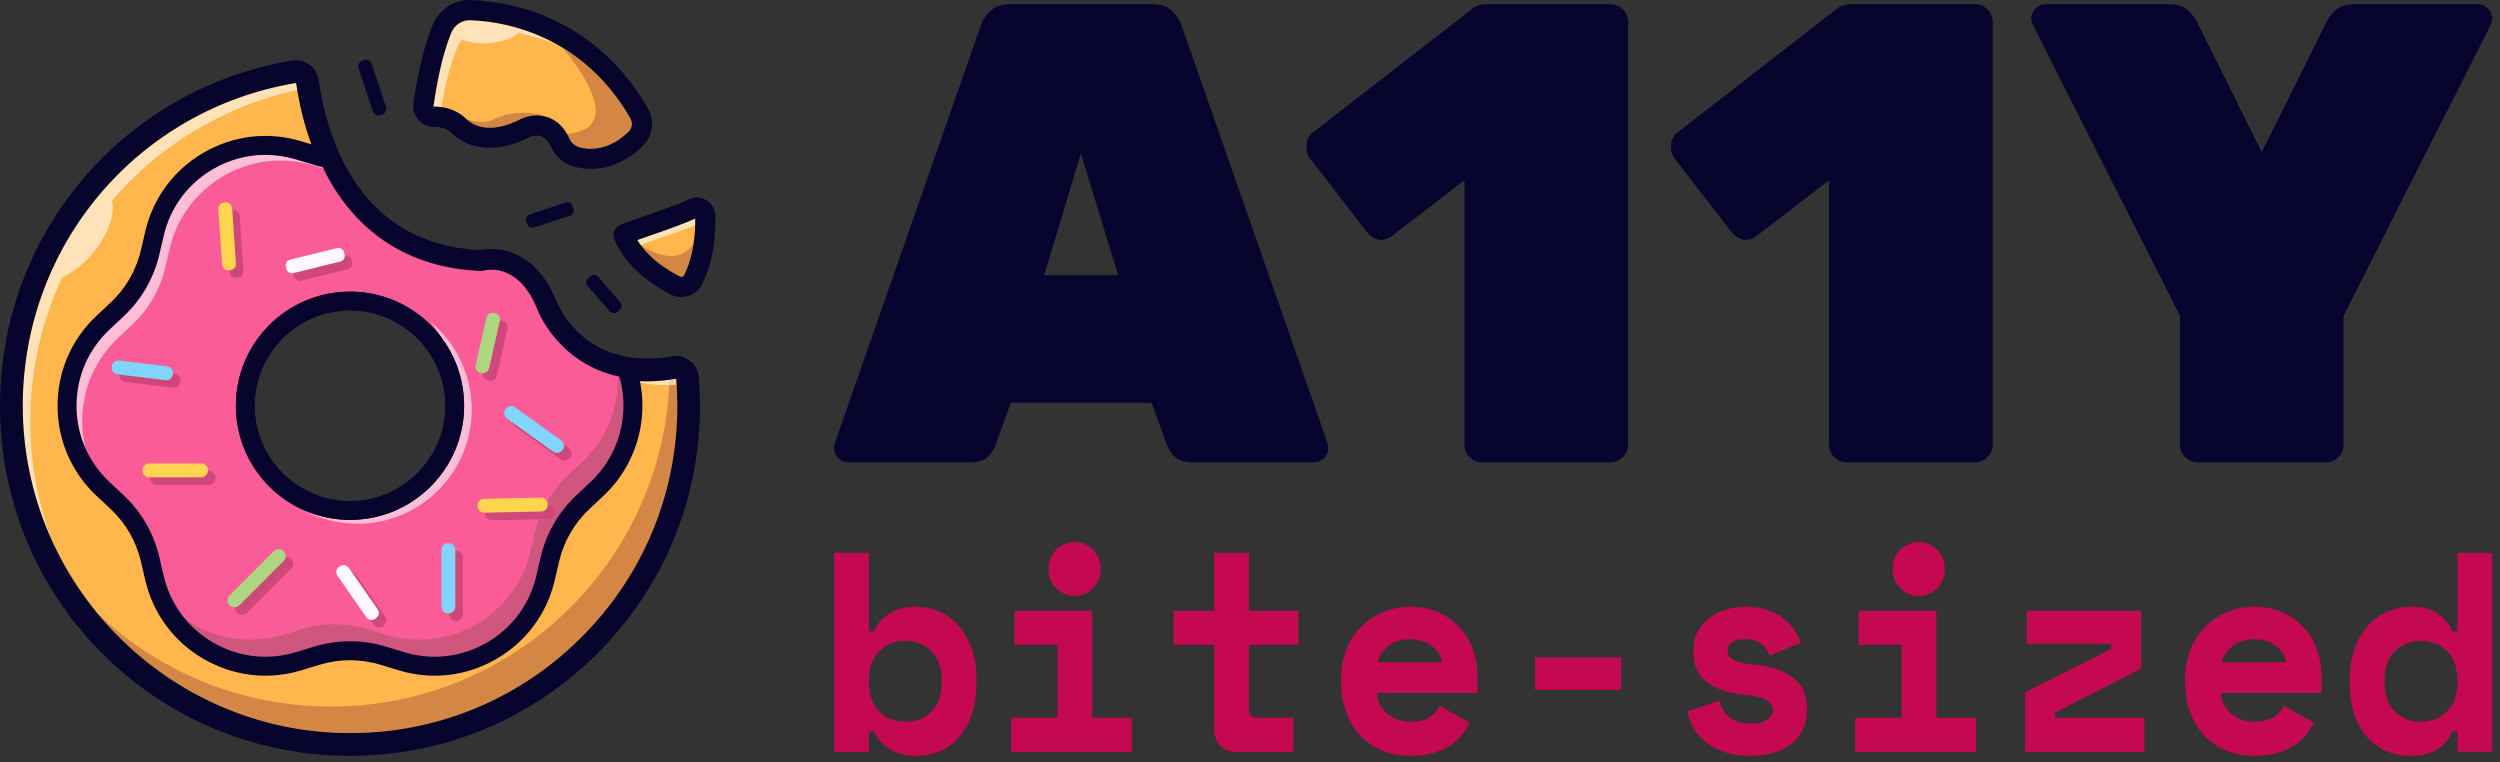 <?xml version="1.0" encoding="UTF-8" standalone="no"?>
<!DOCTYPE svg PUBLIC "-//W3C//DTD SVG 1.1//EN" "http://www.w3.org/Graphics/SVG/1.1/DTD/svg11.dtd">
<svg width="100%" height="100%" viewBox="0 0 223 68" version="1.1" xmlns="http://www.w3.org/2000/svg" xmlns:xlink="http://www.w3.org/1999/xlink" xml:space="preserve" xmlns:serif="http://www.serif.com/" style="fill-rule:evenodd;clip-rule:evenodd;stroke-linejoin:round;stroke-miterlimit:2;">
    <rect x="0" y="0" width="223" height="68" fill="#333333" stroke="none"/>
    <g>
        <path d="M31.222,46.378c-5.623,0 -10.182,-4.558 -10.182,-10.181c-0,-5.623 4.559,-10.182 10.182,-10.182c5.623,-0 10.181,4.559 10.181,10.182c0,5.623 -4.558,10.181 -10.181,10.181Zm30.107,-12.647c-0.05,-0.613 -0.622,-1.055 -1.228,-0.947c-8.638,1.526 -11.345,-5.406 -11.345,-5.406c-2.025,-5.175 -5.85,-4.05 -5.85,-4.05c-11.698,-0.494 -14.709,-10.639 -15.483,-16.036c-0.084,-0.586 -0.638,-0.984 -1.222,-0.886c-14.293,2.39 -25.187,14.818 -25.187,29.791c-0,16.623 13.305,30.056 29.928,30.206c16.812,0.152 30.487,-13.43 30.487,-30.206c0,-0.83 -0.034,-1.652 -0.1,-2.466Z" style="fill:#ffb74d;fill-rule:nonzero;"/>
        <path d="M31.228,65.39c-0.092,0 -0.184,-0.001 -0.276,-0.001c-8.924,-0.081 -16.916,-4.216 -22.226,-10.637c5.344,5.07 12.553,8.198 20.526,8.271c0.093,0.001 0.186,0.001 0.279,0.001c16.17,-0 29.373,-12.705 30.17,-28.678c0.213,-0.005 0.431,-0.017 0.653,-0.033c0.04,0.629 0.061,1.261 0.061,1.884c-0,7.848 -3.07,15.212 -8.645,20.737c-5.508,5.459 -12.803,8.456 -20.542,8.456Z" style="fill:#d48744;fill-rule:nonzero;"/>
        <path d="M59.391,34.35c-1.094,-0 -2.068,-0.147 -2.932,-0.395c0.399,0.04 0.816,0.062 1.249,0.062c0.634,-0 1.305,-0.046 2.012,-0.146c-0.005,0.158 -0.012,0.317 -0.019,0.475c-0.105,0.002 -0.208,0.004 -0.31,0.004Z" style="fill:#ffe2b8;fill-rule:nonzero;"/>
        <path d="M59.701,34.346c0.007,-0.158 0.014,-0.317 0.019,-0.475c0.184,-0.026 0.369,-0.056 0.557,-0.089l0.041,0.031c0.013,0.167 0.025,0.333 0.036,0.5c-0.222,0.016 -0.44,0.028 -0.653,0.033Z" style="fill:#eecfb4;fill-rule:nonzero;"/>
        <path d="M4.612,48.169c-1.659,-3.66 -2.584,-7.714 -2.584,-11.972c0.001,-14.323 10.237,-26.432 24.341,-28.791l0.05,0.03c0.027,0.188 0.057,0.386 0.091,0.593c-6.546,1.413 -12.301,4.95 -16.514,9.85c0.289,1.278 -0.388,3.186 -1.839,4.842c-0.81,0.925 -1.73,1.619 -2.612,2.034c-1.82,3.884 -2.84,8.219 -2.841,12.794c0,3.74 0.674,7.318 1.908,10.62Z" style="fill:#ffe2b8;fill-rule:nonzero;"/>
        <path d="M41.971,0.901c3.235,0.112 10.484,1.299 15.04,9.209c0.434,0.754 0.291,1.706 -0.338,2.308c-1.022,0.978 -2.805,2.158 -5.116,1.614c-0.704,-0.165 -1.302,-0.651 -1.592,-1.314c-0.286,-0.651 -0.864,-1.462 -1.986,-1.525c-0.434,-0.025 -0.865,0.087 -1.252,0.286c-0.955,0.49 -3.717,1.644 -5.734,-0.189c0,-0 -0.754,-0.905 -2.261,-0.862c-0.585,0.015 -1.038,-0.511 -0.957,-1.09c0.234,-1.674 0.749,-4.652 1.671,-6.818c0.429,-1.007 1.43,-1.656 2.525,-1.619Z" style="fill:#ffb74d;fill-rule:nonzero;"/>
        <path d="M39.36,9.55c-0.181,-0.023 -0.374,-0.036 -0.576,-0.036c-0.034,-0 -0.067,0 -0.101,0c-0.009,-0.009 -0.02,-0.028 -0.016,-0.051c0.217,-1.554 0.71,-4.458 1.589,-6.546c0.203,0.252 0.532,0.468 0.948,0.629c-0.164,0.198 -0.302,0.421 -0.406,0.665c-0.69,1.621 -1.151,3.696 -1.438,5.339Zm10.457,-5.513c-1.251,-0.534 -2.457,-0.877 -3.541,-1.095c0.121,-0.103 0.223,-0.212 0.302,-0.325c1.032,0.33 2.131,0.787 3.239,1.42Z" style="fill:#ffe2b8;fill-rule:nonzero;"/>
        <path d="M43.121,3.87c-0.727,-0 -1.392,-0.119 -1.917,-0.324c-0.416,-0.161 -0.745,-0.377 -0.948,-0.629c0.006,-0.015 0.012,-0.03 0.018,-0.044c0.274,-0.645 0.915,-1.073 1.599,-1.073c0.022,-0 0.045,-0 0.067,0.001c1.069,0.037 2.738,0.209 4.638,0.816c-0.079,0.113 -0.181,0.222 -0.302,0.325c-0.578,0.492 -1.6,0.852 -2.781,0.917c-0.126,0.007 -0.251,0.011 -0.374,0.011Z" style="fill:#ffe2b8;fill-rule:nonzero;"/>
        <path d="M55.619,20.965c-0.071,-0.176 4.001,-1.342 6.212,-2.378c0.494,-0.231 1.062,0.122 1.076,0.667c0.041,1.383 -0.079,3.708 -1.086,5.702c-0.288,0.573 -0.988,0.805 -1.56,0.516c-1.346,-0.681 -3.703,-2.158 -4.642,-4.507Z" style="fill:#ffb74d;fill-rule:nonzero;"/>
        <path d="M57.146,21.861c-0.107,-0.147 -0.209,-0.298 -0.303,-0.454c0.31,-0.11 0.677,-0.237 1.023,-0.356c1.312,-0.451 2.93,-1.007 4.146,-1.556c0.003,0.183 0.002,0.387 -0.004,0.608c-1.879,0.742 -4.211,1.461 -4.862,1.758Z" style="fill:#ffe2b8;fill-rule:nonzero;"/>
        <path d="M26.369,7.406c-14.104,2.359 -24.34,14.468 -24.341,28.791c0,15.952 12.975,29.048 28.924,29.192c7.841,0.072 15.245,-2.932 20.818,-8.455c5.575,-5.525 8.645,-12.889 8.645,-20.737c-0,-0.788 -0.033,-1.59 -0.097,-2.384l-0.041,-0.031c-0.914,0.161 -1.771,0.235 -2.569,0.235c-7.337,0 -9.857,-6.169 -9.896,-6.27c-1.614,-4.124 -4.327,-3.525 -4.631,-3.443c-0.1,0.027 -0.214,0.043 -0.318,0.037c-12.73,-0.537 -15.741,-12.002 -16.444,-16.905l-0.05,-0.03Zm4.856,60.013c-0.097,-0 -0.194,-0.001 -0.292,-0.002c-8.308,-0.075 -16.089,-3.351 -21.909,-9.226c-5.82,-5.874 -9.024,-13.685 -9.024,-21.994c0,-15.319 10.949,-28.268 26.034,-30.792c0.558,-0.093 1.114,0.039 1.568,0.372c0.452,0.33 0.745,0.817 0.824,1.37c0.781,5.443 3.687,14.625 14.372,15.16c1.702,-0.401 5.097,0.09 6.901,4.698c0.103,0.256 2.551,6.137 10.225,4.78c0.57,-0.101 1.16,0.044 1.619,0.399c0.459,0.354 0.75,0.888 0.797,1.465c0.069,0.848 0.103,1.705 0.103,2.548c0,8.393 -3.283,16.269 -9.245,22.177c-5.892,5.839 -13.686,9.045 -21.973,9.045Z" style="fill:#07042d;fill-rule:nonzero;"/>
        <path d="M31.222,26.318c-5.447,0 -9.879,4.432 -9.879,9.879c0,5.447 4.432,9.879 9.879,9.879c5.446,-0 9.878,-4.432 9.878,-9.879c0,-5.447 -4.432,-9.879 -9.878,-9.879Zm-0,20.364c-5.782,-0 -10.486,-4.704 -10.486,-10.485c0,-5.782 4.704,-10.485 10.486,-10.485c5.781,0 10.485,4.703 10.485,10.485c-0,5.781 -4.704,10.485 -10.485,10.485Z" style="fill:#07042d;fill-rule:nonzero;"/>
        <path d="M31.222,46.378c-5.623,0 -10.182,-4.558 -10.182,-10.181c-0,-5.623 4.559,-10.182 10.182,-10.182c5.623,-0 10.181,4.559 10.181,10.182c0,5.623 -4.558,10.181 -10.181,10.181Zm24.676,-13.517c-5.343,-0.876 -7.142,-5.483 -7.142,-5.483c-2.025,-5.175 -5.85,-4.05 -5.85,-4.05c-7.553,-0.319 -11.483,-4.662 -13.53,-9.152c-0.373,-0.069 -0.743,-0.158 -1.109,-0.269l-1.624,-0.493c-5.628,-1.708 -11.528,1.698 -12.863,7.426l-0.385,1.653c-0.457,1.961 -1.485,3.742 -2.954,5.118l-1.239,1.16c-4.293,4.02 -4.293,10.832 -0,14.852l1.239,1.16c1.469,1.377 2.497,3.158 2.954,5.118l0.385,1.653c1.335,5.728 7.235,9.134 12.863,7.426l1.624,-0.493c1.926,-0.584 3.983,-0.584 5.909,-0l1.624,0.493c5.628,1.708 11.528,-1.698 12.862,-7.426l0.386,-1.653c0.457,-1.96 1.485,-3.741 2.954,-5.118l1.239,-1.16c3.042,-2.848 3.926,-7.097 2.657,-10.762Z" style="fill:#fa5c98;fill-rule:nonzero;"/>
        <path d="M21.044,24.785c-0.29,0 -0.534,-0.225 -0.554,-0.518l-0.339,-4.931c-0.022,-0.307 0.21,-0.573 0.517,-0.593l0.123,-0.009c0.013,-0.001 0.026,-0.001 0.039,-0.001c0.29,-0 0.534,0.224 0.554,0.518l0.339,4.93c0.021,0.307 -0.21,0.573 -0.517,0.594l-0.123,0.008c-0.013,0.001 -0.026,0.002 -0.039,0.002Z" style="fill:#d04779;fill-rule:nonzero;"/>
        <path d="M15.519,34.594c-0.024,0 -0.047,-0.002 -0.071,-0.004l-4.313,-0.526c-0.316,-0.038 -0.541,-0.325 -0.502,-0.642l0.01,-0.082c0.036,-0.293 0.284,-0.507 0.571,-0.507c0.024,-0 0.047,0.001 0.071,0.004l4.313,0.526c0.316,0.037 0.541,0.325 0.502,0.641l-0.01,0.083c-0.035,0.292 -0.284,0.507 -0.571,0.507Z" style="fill:#d04779;fill-rule:nonzero;"/>
        <path d="M18.628,43.252l-4.639,-0c-0.328,-0 -0.594,-0.266 -0.594,-0.594l0,-0.05c0,-0.327 0.266,-0.593 0.594,-0.593l4.639,0c0.327,0 0.593,0.266 0.593,0.593l0,0.05c0,0.328 -0.266,0.594 -0.593,0.594Z" style="fill:#d04779;fill-rule:nonzero;"/>
        <path d="M21.583,54.852c-0.158,-0 -0.316,-0.061 -0.437,-0.181c-0.241,-0.242 -0.241,-0.634 0,-0.876l3.963,-3.962c0.121,-0.121 0.279,-0.181 0.438,-0.181c0.158,-0 0.316,0.06 0.437,0.181c0.241,0.241 0.241,0.632 -0,0.874l-3.963,3.964c-0.121,0.12 -0.279,0.181 -0.438,0.181Z" style="fill:#d04779;fill-rule:nonzero;"/>
        <path d="M33.818,55.977c-0.179,-0 -0.355,-0.084 -0.465,-0.242l-2.581,-3.703c-0.178,-0.257 -0.115,-0.61 0.141,-0.789l0.086,-0.059c0.098,-0.069 0.211,-0.102 0.323,-0.102c0.179,0 0.355,0.085 0.465,0.243l2.581,3.703c0.179,0.256 0.115,0.609 -0.141,0.788l-0.086,0.06c-0.098,0.068 -0.211,0.101 -0.323,0.101Z" style="fill:#d04779;fill-rule:nonzero;"/>
        <path d="M40.692,55.393l-0.044,-0c-0.329,-0 -0.596,-0.268 -0.596,-0.597l0,-5.068c0,-0.33 0.267,-0.596 0.596,-0.596l0.044,-0c0.33,-0 0.597,0.266 0.597,0.596l-0,5.068c-0,0.329 -0.267,0.597 -0.597,0.597Z" style="fill:#d04779;fill-rule:nonzero;"/>
        <path d="M43.874,46.408c-0.323,0 -0.589,-0.258 -0.596,-0.583l-0.001,-0.045c-0.007,-0.329 0.255,-0.601 0.584,-0.608l4.758,-0.1c-0.214,0.402 -0.401,0.819 -0.559,1.249l-4.173,0.087l-0.013,0Z" style="fill:#d04779;fill-rule:nonzero;"/>
        <path d="M50.366,41.079c-0.121,-0 -0.242,-0.037 -0.347,-0.112l-4.118,-2.956c-0.267,-0.192 -0.328,-0.565 -0.136,-0.832l0.026,-0.036c0.116,-0.162 0.299,-0.249 0.484,-0.249c0.121,0 0.242,0.037 0.347,0.112l4.118,2.956c0.268,0.192 0.329,0.565 0.136,0.832l-0.025,0.036c-0.116,0.163 -0.3,0.249 -0.485,0.249Z" style="fill:#d04779;fill-rule:nonzero;"/>
        <path d="M43.758,33.966c-0.041,-0 -0.083,-0.004 -0.125,-0.014l-0.118,-0.027c-0.3,-0.069 -0.488,-0.367 -0.42,-0.668l0.968,-4.241c0.059,-0.258 0.289,-0.434 0.543,-0.434c0.041,0 0.083,0.004 0.125,0.014l0.118,0.027c0.3,0.069 0.488,0.367 0.42,0.668l-0.968,4.241c-0.059,0.258 -0.289,0.434 -0.543,0.434Z" style="fill:#d04779;fill-rule:nonzero;"/>
        <path d="M26.73,25.051c-0.235,-0 -0.449,-0.16 -0.508,-0.398l-0.045,-0.184c-0.069,-0.28 0.102,-0.565 0.383,-0.634l4.176,-1.028c0.042,-0.011 0.084,-0.016 0.126,-0.016c0.235,-0 0.449,0.16 0.508,0.399l0.045,0.183c0.069,0.281 -0.102,0.565 -0.383,0.634l-4.176,1.029c-0.042,0.01 -0.084,0.015 -0.126,0.015Z" style="fill:#d04779;fill-rule:nonzero;"/>
        <path d="M38.76,59.422c-0.977,-0.001 -1.973,-0.142 -2.96,-0.442l-1.624,-0.493c-0.963,-0.292 -1.959,-0.439 -2.954,-0.439c-0.996,0 -1.992,0.147 -2.955,0.439l-1.624,0.493c-0.011,0.003 -0.022,0.007 -0.033,0.01c-0.011,0.003 -0.021,0.006 -0.031,0.009c-0.003,0.001 -0.005,0.002 -0.007,0.003c-0.964,0.284 -1.935,0.419 -2.889,0.419c-3.762,0 -7.262,-2.106 -9.012,-5.462c0.634,1.214 1.497,2.264 2.519,3.11c-0.615,-0.744 -1.131,-1.584 -1.519,-2.505c1.824,1.579 4.185,2.491 6.661,2.491c0.977,0 1.972,-0.142 2.959,-0.441l1.624,-0.493c0.963,-0.293 1.959,-0.439 2.954,-0.439c0.996,0 1.992,0.146 2.955,0.439l1.624,0.493c0.987,0.299 1.982,0.441 2.96,0.441c4.597,0 8.802,-3.145 9.903,-7.868l0.385,-1.653c0.096,-0.413 0.218,-0.818 0.364,-1.213l0.895,-0.019c0.329,-0.007 0.589,-0.28 0.583,-0.609l-0.001,-0.043c-0.007,-0.325 -0.272,-0.585 -0.596,-0.585l-0.013,0l-0.309,0.007c0.523,-0.985 1.208,-1.884 2.031,-2.655l1.239,-1.16c2.207,-2.067 3.277,-4.871 3.213,-7.654c0.348,0.144 0.717,0.272 1.108,0.381c-0.083,-0.373 -0.181,-0.742 -0.305,-1.106c0.37,1.076 0.555,2.201 0.555,3.327c-0.002,2.706 -1.074,5.41 -3.219,7.418l-1.239,1.16c-1.469,1.377 -2.497,3.158 -2.954,5.118l-0.386,1.653c-1.1,4.723 -5.304,7.868 -9.902,7.868Zm17.119,-26.564c-0.002,-0.001 -0.004,-0.001 -0.005,-0.001c0.001,-0 0.003,-0 0.005,0.001Zm-0.024,-0.005l-0.002,0l0.002,0Zm-0.022,-0.004l-0.003,0l0.003,0Zm-0.023,-0.004l-0.001,0l0.001,0Z" style="fill:#cf577e;fill-rule:nonzero;"/>
        <path d="M48.06,46.321c0.158,-0.43 0.345,-0.847 0.559,-1.249l0.309,-0.007l0.013,0c0.324,0 0.589,0.26 0.596,0.585l0.001,0.043c0.006,0.329 -0.254,0.602 -0.583,0.609l-0.895,0.019Z" style="fill:#d04779;fill-rule:nonzero;"/>
        <path d="M31.898,46.716c-1.768,0 -3.431,-0.45 -4.879,-1.243c1.281,0.582 2.704,0.905 4.203,0.905c5.623,0 10.181,-4.558 10.181,-10.181c0,-2.306 -0.766,-4.434 -2.059,-6.141c-0.281,-0.481 -0.601,-0.937 -0.955,-1.365c2.254,1.868 3.69,4.688 3.69,7.844c0,5.623 -4.558,10.181 -10.181,10.181Z" style="fill:#fdbed6;fill-rule:nonzero;"/>
        <path d="M9.18,43.602c-0.001,-0.001 -0.002,-0.002 -0.003,-0.002c0.001,0 0.002,0.001 0.003,0.002Zm-0.013,-0.012c-0.001,-0 -0.002,-0.001 -0.003,-0.002c0.001,0.001 0.002,0.002 0.003,0.002Zm-0.012,-0.011c-0.002,-0.002 -0.002,-0.003 -0.004,-0.003c0.002,0 0.003,0.001 0.004,0.003Zm-0.012,-0.011c-0.001,-0.001 -0.003,-0.003 -0.005,-0.005c0.002,0.002 0.004,0.004 0.005,0.005Zm-0.011,-0.011c-0.002,-0.002 -0.005,-0.004 -0.007,-0.006c0.002,0.002 0.005,0.004 0.007,0.006Zm-0.012,-0.012c-0.003,-0.002 -0.005,-0.004 -0.008,-0.006c0.003,0.002 0.005,0.004 0.008,0.006Zm-0.012,-0.01c-0.003,-0.004 -0.006,-0.006 -0.009,-0.01c0.003,0.004 0.006,0.006 0.009,0.01Zm-0.012,-0.012c-0.003,-0.003 -0.007,-0.007 -0.01,-0.011c0.003,0.004 0.007,0.008 0.01,0.011Zm-0.011,-0.011c-2.069,-1.998 -3.103,-4.657 -3.103,-7.315c-0,-2.708 1.073,-5.417 3.22,-7.426l1.239,-1.16c1.469,-1.376 2.497,-3.157 2.954,-5.118l0.385,-1.653c1.101,-4.723 5.306,-7.868 9.903,-7.868c0.977,-0 1.973,0.142 2.96,0.442l1.624,0.493c0.341,0.103 0.687,0.189 1.034,0.255c0.076,0.119 0.154,0.236 0.234,0.353c0.133,0.28 0.275,0.56 0.425,0.837c-0.114,-0.031 -0.228,-0.059 -0.341,-0.093l-1.623,-0.493c-0.988,-0.299 -1.983,-0.442 -2.961,-0.442c-4.597,0 -8.802,3.145 -9.902,7.869l-0.386,1.653c-0.456,1.96 -1.485,3.741 -2.954,5.117l-1.239,1.16c-3.222,3.017 -4.025,7.607 -2.41,11.409l-0.294,-0.275c-0.415,-0.389 -0.789,-0.804 -1.124,-1.24c0.517,1.278 1.302,2.474 2.359,3.495Zm20.302,-29.312c-0.001,-0.002 -0.002,-0.006 -0.004,-0.008c0.001,0.001 0.001,0.002 0.002,0.002c-0,0 -0,0.001 -0,0.001c0.001,0.002 0.002,0.004 0.002,0.005Z" style="fill:#fdbed6;fill-rule:nonzero;"/>
        <path d="M23.668,13.814c-1.611,-0 -3.201,0.423 -4.644,1.257c-2.259,1.304 -3.829,3.421 -4.421,5.961l-0.385,1.653c-0.496,2.13 -1.603,4.047 -3.2,5.543l-1.238,1.16c-1.904,1.782 -2.953,4.201 -2.953,6.809c-0,2.608 1.049,5.027 2.953,6.809l1.238,1.16c1.597,1.496 2.704,3.413 3.2,5.542l0.385,1.654c0.592,2.54 2.163,4.658 4.421,5.962c2.259,1.303 4.877,1.605 7.374,0.847l1.624,-0.493c2.093,-0.635 4.306,-0.636 6.4,0l1.624,0.493c2.495,0.758 5.114,0.457 7.372,-0.847c2.259,-1.304 3.83,-3.422 4.422,-5.962l0.385,-1.653c0.497,-2.131 1.603,-4.047 3.2,-5.543l1.239,-1.16c2.567,-2.403 3.554,-6.05 2.583,-9.408c-5.355,-1.139 -7.2,-5.712 -7.279,-5.912c-1.721,-4.401 -4.697,-3.585 -4.823,-3.548c-0.09,0.027 -0.184,0.037 -0.275,0.034c-6.437,-0.272 -11.297,-3.469 -14.079,-9.253c-0.26,-0.059 -0.518,-0.127 -0.77,-0.204l-1.623,-0.492c-0.902,-0.274 -1.819,-0.409 -2.73,-0.409Zm-0.004,46.458c-1.903,-0 -3.781,-0.5 -5.485,-1.485c-2.668,-1.54 -4.523,-4.041 -5.222,-7.042l-0.385,-1.652c-0.42,-1.804 -1.357,-3.427 -2.709,-4.693l-1.239,-1.16c-2.249,-2.106 -3.487,-4.962 -3.487,-8.043c-0,-3.081 1.238,-5.937 3.487,-8.043l1.239,-1.16c1.352,-1.266 2.289,-2.888 2.709,-4.693l0.385,-1.652c0.699,-3.001 2.554,-5.501 5.222,-7.042c2.668,-1.541 5.761,-1.896 8.71,-1.002l1.624,0.493c0.33,0.1 0.672,0.183 1.017,0.247c0.271,0.051 0.501,0.23 0.615,0.481c2.488,5.459 6.758,8.37 12.69,8.652c0.849,-0.166 4.676,-0.599 6.707,4.59c0.068,0.17 1.714,4.176 6.494,4.959c0.306,0.05 0.56,0.264 0.661,0.557c1.423,4.112 0.293,8.687 -2.878,11.656l-1.239,1.16c-1.352,1.266 -2.289,2.889 -2.709,4.693l-0.385,1.652c-0.699,3.001 -2.554,5.502 -5.222,7.043c-2.669,1.54 -5.762,1.896 -8.709,1l-1.624,-0.493c-1.773,-0.538 -3.647,-0.537 -5.418,0l-1.624,0.493c-1.065,0.323 -2.149,0.484 -3.225,0.484Z" style="fill:#07042d;fill-rule:nonzero;"/>
        <path d="M19.814,23.591l-0.34,-4.931c-0.021,-0.307 0.211,-0.573 0.517,-0.593l0.124,-0.009c0.306,-0.021 0.572,0.21 0.593,0.517l0.339,4.931c0.021,0.306 -0.21,0.572 -0.517,0.593l-0.123,0.008c-0.307,0.022 -0.572,-0.21 -0.593,-0.516Z" style="fill:#ffd54f;fill-rule:nonzero;"/>
        <path d="M10.609,32.161l4.313,0.525c0.316,0.039 0.541,0.326 0.502,0.642l-0.01,0.083c-0.038,0.316 -0.326,0.541 -0.642,0.503l-4.313,-0.526c-0.316,-0.039 -0.541,-0.326 -0.502,-0.642l0.01,-0.083c0.038,-0.315 0.326,-0.541 0.642,-0.502Z" style="fill:#81d4fa;fill-rule:nonzero;"/>
        <path d="M13.312,41.339l4.64,-0c0.327,-0 0.593,0.266 0.593,0.594l-0,0.049c-0,0.328 -0.266,0.593 -0.593,0.593l-4.64,0c-0.327,0 -0.593,-0.265 -0.593,-0.593l-0,-0.049c-0,-0.328 0.266,-0.594 0.593,-0.594Z" style="fill:#ffd54f;fill-rule:nonzero;"/>
        <path d="M20.47,53.12l3.963,-3.964c0.242,-0.241 0.633,-0.241 0.875,0c0.241,0.241 0.241,0.633 -0,0.875l-3.964,3.963c-0.241,0.241 -0.633,0.241 -0.874,0c-0.241,-0.242 -0.241,-0.633 -0,-0.874Z" style="fill:#aed581;fill-rule:nonzero;"/>
        <path d="M32.677,55.059l-2.581,-3.704c-0.178,-0.256 -0.115,-0.609 0.141,-0.788l0.086,-0.059c0.256,-0.179 0.609,-0.116 0.788,0.141l2.581,3.702c0.178,0.257 0.115,0.61 -0.141,0.789l-0.086,0.06c-0.256,0.178 -0.609,0.115 -0.788,-0.141Z" style="fill:#fef7fb;fill-rule:nonzero;"/>
        <path d="M39.376,54.12l0,-5.068c0,-0.33 0.267,-0.596 0.596,-0.596l0.044,-0c0.33,-0 0.597,0.266 0.597,0.596l-0,5.068c-0,0.329 -0.267,0.597 -0.597,0.597l-0.044,-0c-0.329,-0 -0.596,-0.268 -0.596,-0.597Z" style="fill:#81d4fa;fill-rule:nonzero;"/>
        <path d="M43.185,44.495l5.067,-0.106c0.329,-0.006 0.602,0.254 0.609,0.584l0.001,0.044c0.007,0.329 -0.255,0.602 -0.584,0.609l-5.067,0.106c-0.329,0.007 -0.602,-0.254 -0.609,-0.583l-0.001,-0.045c-0.007,-0.329 0.255,-0.601 0.584,-0.609Z" style="fill:#ffd54f;fill-rule:nonzero;"/>
        <path d="M45.947,36.331l4.117,2.955c0.268,0.192 0.329,0.565 0.137,0.832l-0.027,0.036c-0.191,0.268 -0.564,0.329 -0.831,0.137l-4.118,-2.956c-0.267,-0.192 -0.328,-0.565 -0.136,-0.832l0.025,-0.036c0.192,-0.268 0.565,-0.329 0.833,-0.136Z" style="fill:#81d4fa;fill-rule:nonzero;"/>
        <path d="M44.593,28.615l-0.968,4.241c-0.069,0.3 -0.367,0.489 -0.668,0.419l-0.118,-0.026c-0.3,-0.069 -0.488,-0.368 -0.42,-0.668l0.968,-4.241c0.068,-0.301 0.367,-0.488 0.668,-0.42l0.118,0.027c0.3,0.069 0.488,0.368 0.42,0.668Z" style="fill:#aed581;fill-rule:nonzero;"/>
        <path d="M33.16,5.696l1.273,3.837c0.093,0.283 -0.06,0.589 -0.343,0.683l-0.149,0.05c-0.283,0.093 -0.588,-0.06 -0.682,-0.344l-1.273,-3.836c-0.094,-0.284 0.06,-0.589 0.343,-0.683l0.148,-0.049c0.284,-0.094 0.589,0.059 0.683,0.342Z" style="fill:#07042d;fill-rule:nonzero;"/>
        <path d="M50.84,19.237l-3.193,1.059c-0.261,0.086 -0.544,-0.055 -0.631,-0.317l-0.074,-0.225c-0.088,-0.263 0.055,-0.545 0.316,-0.632l3.193,-1.059c0.262,-0.086 0.545,0.055 0.631,0.317l0.075,0.225c0.087,0.263 -0.055,0.545 -0.317,0.632Z" style="fill:#07042d;fill-rule:nonzero;"/>
        <path d="M54.382,27.766l-1.966,-2.27c-0.172,-0.199 -0.15,-0.5 0.049,-0.672l0.214,-0.185c0.199,-0.173 0.5,-0.152 0.672,0.047l1.966,2.271c0.172,0.199 0.15,0.5 -0.049,0.672l-0.214,0.186c-0.199,0.172 -0.5,0.15 -0.672,-0.049Z" style="fill:#07042d;fill-rule:nonzero;"/>
        <path d="M25.884,23.159l4.176,-1.029c0.281,-0.069 0.565,0.102 0.634,0.384l0.045,0.182c0.069,0.282 -0.102,0.566 -0.384,0.635l-4.175,1.029c-0.281,0.069 -0.565,-0.103 -0.634,-0.384l-0.045,-0.183c-0.07,-0.281 0.102,-0.565 0.383,-0.634Z" style="fill:#fef7fb;fill-rule:nonzero;"/>
        <path d="M31.222,26.015c-5.624,-0 -10.182,4.559 -10.182,10.182c-0,5.623 4.558,10.181 10.182,10.181c5.623,0 10.181,-4.558 10.181,-10.181c0,-5.623 -4.558,-10.182 -10.181,-10.182Zm-0,1.69c4.682,0 8.491,3.81 8.491,8.492c-0,4.682 -3.809,8.491 -8.491,8.491c-4.682,-0 -8.492,-3.809 -8.492,-8.491c0,-4.682 3.81,-8.492 8.492,-8.492Z" style="fill:#07042d;fill-rule:nonzero;"/>
        <path d="M52.711,13.268c-0.303,0 -0.62,-0.034 -0.947,-0.112c-0.436,-0.102 -0.801,-0.401 -0.975,-0.799c-0.063,-0.145 -0.132,-0.283 -0.207,-0.413c5.325,-0.477 0.859,-6.19 -0.433,-7.712c2.163,1.304 4.335,3.295 6.081,6.327c0.227,0.393 0.153,0.89 -0.179,1.208c-0.758,0.725 -1.905,1.501 -3.34,1.501Z" style="fill:#d48744;fill-rule:nonzero;"/>
        <path d="M43.685,11.393c-0.705,-0 -1.431,-0.19 -2.054,-0.741c-0.01,-0.011 -0.021,-0.022 -0.034,-0.034c0.555,0.2 1.017,0.266 1.386,0.266c0.73,0 1.096,-0.261 1.096,-0.261c0.869,-0.435 1.8,-0.559 2.581,-0.559c1.041,-0 1.813,0.221 1.813,0.221c-0.025,0.017 -0.051,0.034 -0.075,0.051c-0.12,-0.021 -0.243,-0.035 -0.368,-0.042c-0.056,-0.003 -0.112,-0.005 -0.169,-0.005c-0.516,0 -1.047,0.134 -1.545,0.389c-0.536,0.276 -1.559,0.715 -2.631,0.715Z" style="fill:#d48744;fill-rule:nonzero;"/>
        <path d="M52.703,15.067c-0.45,0 -0.901,-0.052 -1.351,-0.159c-0.985,-0.231 -1.811,-0.915 -2.211,-1.829c-0.414,-0.942 -1.016,-0.977 -1.213,-0.988c-0.249,-0.012 -0.522,0.051 -0.789,0.188c-0.959,0.493 -4.279,1.924 -6.751,-0.323c-0.031,-0.028 -0.06,-0.058 -0.087,-0.09c-0.01,-0.011 -0.517,-0.566 -1.544,-0.539c-0.546,0.009 -1.054,-0.208 -1.416,-0.611c-0.366,-0.411 -0.533,-0.958 -0.457,-1.503c0.231,-1.651 0.763,-4.763 1.734,-7.045c0.572,-1.346 1.937,-2.219 3.384,-2.166c3.137,0.108 10.956,1.267 15.789,9.659c0.64,1.114 0.437,2.515 -0.496,3.406c-1.373,1.314 -2.966,2 -4.592,2Zm-4.842,-4.778c0.057,0 0.113,0.002 0.169,0.005c0.112,0.006 0.221,0.018 0.329,0.036c0.993,0.159 1.8,0.779 2.313,1.78l0.01,0.019c0.037,0.074 0.073,0.15 0.107,0.228c0.174,0.398 0.539,0.697 0.975,0.799l0.044,0.01c0.174,0.04 0.345,0.067 0.513,0.083l0.044,0.004l0.035,0.003l0.034,0.003l0.018,0.001l0.029,0.002l0.03,0.001c0.067,0.004 0.134,0.005 0.2,0.005c1.252,0 2.284,-0.59 3.03,-1.222l0.02,-0.017l0.024,-0.021l0.042,-0.036l0.04,-0.036l0.043,-0.038l0.02,-0.018l0.022,-0.021l0.019,-0.017l0.04,-0.038l0.04,-0.037c0.332,-0.318 0.406,-0.815 0.179,-1.208l-0.048,-0.083l-0.01,-0.017l-0.041,-0.07l-0.008,-0.013c-1.692,-2.869 -3.768,-4.786 -5.843,-6.064l-0.072,-0.044l-0.059,-0.036l0,0c-3.263,-1.968 -6.503,-2.372 -8.209,-2.431c-0.709,-0.029 -1.383,0.407 -1.666,1.072c-0.89,2.091 -1.389,5.026 -1.607,6.59c-0.004,0.023 0.007,0.042 0.016,0.051c0.034,0 0.067,-0 0.101,-0c1.668,-0 2.604,0.877 2.847,1.138l0.031,0.027l0.028,0.025l0.029,0.024l0.03,0.024l0.029,0.023l0.031,0.023c0.24,0.181 0.493,0.314 0.753,0.408l0.032,0.012l0.033,0.011l0.035,0.011l0.03,0.01l0.036,0.01l0.015,0.005l0.026,0.007l0.012,0.004l0.038,0.01l0.04,0.01l0.039,0.009l0.047,0.011l0.039,0.008c0.014,0.003 0.027,0.006 0.041,0.008l0.043,0.008c0.248,0.044 0.497,0.058 0.744,0.05l0.01,0l0.032,-0.001l0.044,-0.002l0.045,-0.003c0.014,-0.001 0.027,-0.002 0.041,-0.003l0.042,-0.003l0.045,-0.004l0.029,-0.002l0.044,-0.005l0.045,-0.005c0.013,-0.002 0.027,-0.003 0.04,-0.005l0.042,-0.006l0.044,-0.006l0.043,-0.006l0.029,-0.005l0.043,-0.007c0.013,-0.002 0.026,-0.004 0.04,-0.007l0.041,-0.007l0.042,-0.008l0.041,-0.008l0.037,-0.008l0.035,-0.007c0.013,-0.003 0.026,-0.006 0.039,-0.009l0.039,-0.009l0.04,-0.009l0.038,-0.01c0.512,-0.125 0.966,-0.311 1.299,-0.47l0.019,-0.009l0.032,-0.015l0.021,-0.011l0.029,-0.014l0.048,-0.024l0.046,-0.024c0.498,-0.255 1.029,-0.389 1.545,-0.389Z" style="fill:#07042d;fill-rule:nonzero;"/>
        <path d="M60.782,24.697c-0.035,0 -0.074,-0.007 -0.115,-0.028c-0.955,-0.483 -2.494,-1.415 -3.514,-2.799c-0.001,-0.008 -0.002,-0.012 -0.002,-0.012c0,0 1.375,0.977 2.737,0.977c0.741,0 1.479,-0.288 1.99,-1.182c-0.134,0.941 -0.391,1.966 -0.86,2.898c-0.043,0.085 -0.115,0.12 -0.154,0.132c-0.022,0.007 -0.05,0.014 -0.082,0.014Z" style="fill:#d48744;fill-rule:nonzero;"/>
        <path d="M60.781,26.498c-0.319,-0 -0.634,-0.075 -0.926,-0.222c-1.443,-0.731 -4.02,-2.347 -5.071,-4.976c-0.092,-0.229 -0.085,-0.498 0.018,-0.722c0.204,-0.447 0.419,-0.521 2.479,-1.229c1.275,-0.438 3.02,-1.039 4.169,-1.577c0.505,-0.237 1.093,-0.203 1.568,0.09c0.478,0.294 0.774,0.805 0.789,1.366c0.047,1.638 -0.121,4.03 -1.183,6.134c-0.247,0.492 -0.673,0.859 -1.198,1.031c-0.212,0.07 -0.43,0.105 -0.645,0.105Zm1.097,-4.845c0.118,-0.829 0.142,-1.589 0.134,-2.158c-1.216,0.549 -2.834,1.105 -4.146,1.556c-0.346,0.119 -0.713,0.246 -1.023,0.356c0.096,0.16 0.2,0.314 0.31,0.463l0,-0c0.924,1.254 2.274,2.137 3.23,2.651l0.054,0.028l0.051,0.027l0.05,0.027l0.036,0.018l0.047,0.024l0.046,0.024c0.069,0.035 0.132,0.031 0.178,0.02l0.019,-0.006c0.039,-0.012 0.111,-0.047 0.154,-0.132l0.014,-0.028c0.41,-0.822 0.655,-1.715 0.798,-2.558l0.007,-0.046l0.008,-0.044c0.012,-0.075 0.023,-0.148 0.033,-0.222l0,0Z" style="fill:#07042d;fill-rule:nonzero;"/>
    </g>
    <path d="M77.5,67.064l-3.1,-0l-0,-17.756l3.1,-0l0,7.001l0.443,-0c0.328,-0.694 0.804,-1.231 1.427,-1.611c0.623,-0.381 1.419,-0.571 2.387,-0.571c0.721,0 1.406,0.144 2.054,0.431c0.648,0.288 1.214,0.706 1.698,1.256c0.484,0.55 0.869,1.222 1.156,2.017c0.287,0.794 0.431,1.699 0.431,2.714l0,0.456c0,1.032 -0.139,1.945 -0.418,2.74c-0.279,0.795 -0.656,1.467 -1.132,2.016c-0.476,0.55 -1.038,0.964 -1.686,1.243c-0.647,0.279 -1.349,0.419 -2.103,0.419c-0.558,-0 -1.042,-0.059 -1.452,-0.178c-0.41,-0.118 -0.767,-0.279 -1.07,-0.482c-0.304,-0.203 -0.558,-0.435 -0.763,-0.697c-0.205,-0.262 -0.381,-0.537 -0.529,-0.825l-0.443,0l0,1.827Zm3.248,-2.689c0.968,0 1.751,-0.309 2.35,-0.926c0.598,-0.617 0.898,-1.458 0.898,-2.524l-0,-0.304c-0,-1.066 -0.3,-1.907 -0.898,-2.524c-0.599,-0.617 -1.382,-0.926 -2.35,-0.926c-0.968,0 -1.751,0.317 -2.35,0.951c-0.599,0.634 -0.898,1.467 -0.898,2.499l0,0.304c0,1.032 0.299,1.865 0.898,2.499c0.599,0.634 1.382,0.951 2.35,0.951Z" style="fill:#c40851;fill-rule:nonzero;"/>
    <path d="M90.196,64.02l4.134,-0l-0,-6.494l-3.838,0l-0,-3.044l6.938,0l0,9.538l3.543,-0l0,3.044l-10.777,-0l0,-3.044Zm7.997,-13.267c-0,0.339 -0.062,0.656 -0.185,0.952c-0.123,0.296 -0.291,0.549 -0.504,0.761c-0.213,0.211 -0.463,0.38 -0.751,0.507c-0.287,0.127 -0.586,0.19 -0.898,0.19c-0.328,0 -0.631,-0.063 -0.91,-0.19c-0.279,-0.127 -0.525,-0.296 -0.738,-0.507c-0.213,-0.212 -0.382,-0.465 -0.505,-0.761c-0.123,-0.296 -0.184,-0.613 -0.184,-0.952c-0,-0.338 0.061,-0.655 0.184,-0.951c0.123,-0.296 0.292,-0.549 0.505,-0.761c0.213,-0.211 0.459,-0.38 0.738,-0.507c0.279,-0.127 0.582,-0.19 0.91,-0.19c0.312,-0 0.611,0.063 0.898,0.19c0.288,0.127 0.538,0.296 0.751,0.507c0.213,0.212 0.381,0.465 0.504,0.761c0.123,0.296 0.185,0.613 0.185,0.951Z" style="fill:#c40851;fill-rule:nonzero;"/>
    <path d="M104.689,54.482l3.617,0l-0,-5.174l3.1,-0l-0,5.174l4.404,0l0,3.044l-4.404,0l-0,5.733c-0,0.507 0.221,0.761 0.664,0.761l3.297,-0l0,3.044l-5.167,-0c-0.558,-0 -1.013,-0.186 -1.365,-0.558c-0.353,-0.372 -0.529,-0.846 -0.529,-1.421l-0,-7.559l-3.617,0l-0,-3.044Z" style="fill:#c40851;fill-rule:nonzero;"/>
    <path d="M122.822,61.813c0.017,0.372 0.103,0.715 0.259,1.027c0.156,0.313 0.369,0.584 0.64,0.812c0.27,0.228 0.582,0.406 0.935,0.533c0.352,0.127 0.725,0.19 1.119,0.19c0.771,0 1.362,-0.14 1.772,-0.419c0.41,-0.279 0.705,-0.613 0.885,-1.001l2.658,1.521c-0.148,0.322 -0.353,0.656 -0.615,1.002c-0.263,0.347 -0.603,0.664 -1.021,0.952c-0.419,0.287 -0.927,0.524 -1.526,0.71c-0.599,0.186 -1.3,0.279 -2.104,0.279c-0.918,-0 -1.755,-0.152 -2.509,-0.457c-0.755,-0.304 -1.407,-0.744 -1.957,-1.319c-0.549,-0.575 -0.976,-1.276 -1.279,-2.105c-0.303,-0.829 -0.455,-1.767 -0.455,-2.816l-0,-0.152c-0,-0.964 0.16,-1.843 0.48,-2.638c0.319,-0.795 0.758,-1.471 1.316,-2.029c0.558,-0.558 1.21,-0.994 1.956,-1.307c0.746,-0.312 1.546,-0.469 2.399,-0.469c1.05,0 1.952,0.19 2.707,0.571c0.754,0.38 1.378,0.862 1.87,1.446c0.492,0.583 0.853,1.226 1.082,1.928c0.23,0.701 0.345,1.382 0.345,2.042l-0,1.699l-8.957,0Zm2.928,-4.794c-0.787,-0 -1.427,0.207 -1.919,0.621c-0.492,0.415 -0.812,0.892 -0.959,1.434l5.757,-0c-0.098,-0.592 -0.406,-1.083 -0.922,-1.472c-0.517,-0.389 -1.169,-0.583 -1.957,-0.583Z" style="fill:#c40851;fill-rule:nonzero;"/>
    <rect x="136.921" y="58.642" width="7.677" height="2.892" style="fill:#c40851;fill-rule:nonzero;"/>
    <path d="M154.095,58.034c0,0.405 0.205,0.697 0.616,0.875c0.41,0.177 1.156,0.325 2.239,0.444c1.246,0.135 2.263,0.52 3.051,1.154c0.787,0.634 1.181,1.517 1.181,2.65l-0,0.153c-0,1.251 -0.443,2.249 -1.329,2.993c-0.886,0.744 -2.132,1.116 -3.74,1.116c-0.951,-0 -1.763,-0.127 -2.436,-0.381c-0.672,-0.253 -1.23,-0.57 -1.673,-0.951c-0.443,-0.38 -0.783,-0.803 -1.021,-1.268c-0.238,-0.465 -0.398,-0.917 -0.48,-1.357l2.854,-0.964c0.132,0.541 0.406,1.015 0.825,1.42c0.418,0.406 1.062,0.609 1.931,0.609c0.771,0 1.3,-0.122 1.587,-0.368c0.287,-0.245 0.431,-0.511 0.431,-0.799c-0,-0.169 -0.037,-0.325 -0.111,-0.469c-0.074,-0.144 -0.209,-0.279 -0.406,-0.406c-0.197,-0.127 -0.463,-0.232 -0.8,-0.317c-0.336,-0.084 -0.758,-0.152 -1.267,-0.203c-1.378,-0.118 -2.473,-0.486 -3.285,-1.103c-0.812,-0.617 -1.218,-1.526 -1.218,-2.727l0,-0.152c0,-0.626 0.132,-1.176 0.394,-1.649c0.263,-0.474 0.607,-0.875 1.034,-1.205c0.426,-0.33 0.918,-0.579 1.476,-0.748c0.558,-0.169 1.132,-0.254 1.722,-0.254c0.771,0 1.44,0.097 2.005,0.292c0.566,0.194 1.046,0.448 1.44,0.761c0.394,0.313 0.713,0.659 0.959,1.04c0.247,0.38 0.435,0.748 0.566,1.103l-2.805,1.167c-0.147,-0.456 -0.401,-0.816 -0.762,-1.078c-0.361,-0.262 -0.829,-0.393 -1.403,-0.393c-0.525,-0 -0.918,0.097 -1.181,0.292c-0.262,0.194 -0.394,0.435 -0.394,0.723Z" style="fill:#c40851;fill-rule:nonzero;"/>
    <path d="M165.488,64.02l4.133,-0l0,-6.494l-3.838,0l-0,-3.044l6.938,0l0,9.538l3.544,-0l-0,3.044l-10.777,-0l-0,-3.044Zm7.996,-13.267c0,0.339 -0.061,0.656 -0.184,0.952c-0.123,0.296 -0.292,0.549 -0.505,0.761c-0.213,0.211 -0.463,0.38 -0.75,0.507c-0.287,0.127 -0.587,0.19 -0.898,0.19c-0.328,0 -0.632,-0.063 -0.911,-0.19c-0.279,-0.127 -0.525,-0.296 -0.738,-0.507c-0.213,-0.212 -0.381,-0.465 -0.504,-0.761c-0.123,-0.296 -0.185,-0.613 -0.185,-0.952c0,-0.338 0.062,-0.655 0.185,-0.951c0.123,-0.296 0.291,-0.549 0.504,-0.761c0.213,-0.211 0.459,-0.38 0.738,-0.507c0.279,-0.127 0.583,-0.19 0.911,-0.19c0.311,-0 0.611,0.063 0.898,0.19c0.287,0.127 0.537,0.296 0.75,0.507c0.213,0.212 0.382,0.465 0.505,0.761c0.123,0.296 0.184,0.613 0.184,0.951Z" style="fill:#c40851;fill-rule:nonzero;"/>
    <path d="M191.274,64.02l-0,3.044l-10.63,-0l0,-5.327l7.677,-3.856l0,-0.456l-7.529,-0l-0,-2.943l10.186,0l0,5.175l-7.676,3.906l-0,0.457l7.972,-0Z" style="fill:#c40851;fill-rule:nonzero;"/>
    <path d="M198.114,61.813c0.016,0.372 0.102,0.715 0.258,1.027c0.156,0.313 0.369,0.584 0.64,0.812c0.271,0.228 0.582,0.406 0.935,0.533c0.353,0.127 0.726,0.19 1.119,0.19c0.771,0 1.362,-0.14 1.772,-0.419c0.41,-0.279 0.705,-0.613 0.886,-1.001l2.657,1.521c-0.148,0.322 -0.353,0.656 -0.615,1.002c-0.263,0.347 -0.603,0.664 -1.021,0.952c-0.418,0.287 -0.927,0.524 -1.526,0.71c-0.598,0.186 -1.3,0.279 -2.103,0.279c-0.919,-0 -1.756,-0.152 -2.51,-0.457c-0.755,-0.304 -1.407,-0.744 -1.956,-1.319c-0.55,-0.575 -0.976,-1.276 -1.28,-2.105c-0.303,-0.829 -0.455,-1.767 -0.455,-2.816l0,-0.152c0,-0.964 0.16,-1.843 0.48,-2.638c0.32,-0.795 0.759,-1.471 1.316,-2.029c0.558,-0.558 1.21,-0.994 1.956,-1.307c0.747,-0.312 1.546,-0.469 2.399,-0.469c1.05,0 1.952,0.19 2.707,0.571c0.754,0.38 1.378,0.862 1.87,1.446c0.492,0.583 0.853,1.226 1.083,1.928c0.229,0.701 0.344,1.382 0.344,2.042l0,1.699l-8.956,0Zm2.928,-4.794c-0.788,-0 -1.427,0.207 -1.919,0.621c-0.493,0.415 -0.812,0.892 -0.96,1.434l5.758,-0c-0.099,-0.592 -0.406,-1.083 -0.923,-1.472c-0.517,-0.389 -1.169,-0.583 -1.956,-0.583Z" style="fill:#c40851;fill-rule:nonzero;"/>
    <path d="M219.2,65.237l-0.443,0c-0.131,0.288 -0.291,0.563 -0.479,0.825c-0.189,0.262 -0.435,0.494 -0.739,0.697c-0.303,0.203 -0.664,0.364 -1.082,0.482c-0.418,0.119 -0.923,0.178 -1.513,0.178c-0.755,-0 -1.456,-0.14 -2.104,-0.419c-0.648,-0.279 -1.214,-0.693 -1.698,-1.243c-0.484,-0.549 -0.861,-1.221 -1.132,-2.016c-0.27,-0.795 -0.406,-1.708 -0.406,-2.74l0,-0.456c0,-1.015 0.144,-1.92 0.431,-2.714c0.287,-0.795 0.681,-1.467 1.181,-2.017c0.5,-0.55 1.083,-0.968 1.747,-1.256c0.664,-0.287 1.365,-0.431 2.104,-0.431c0.984,0 1.763,0.19 2.337,0.571c0.574,0.38 1.025,0.917 1.353,1.611l0.443,-0l0,-7.001l3.101,-0l-0,17.756l-3.101,-0l0,-1.827Zm-3.248,-0.862c0.968,0 1.751,-0.317 2.35,-0.951c0.599,-0.634 0.898,-1.467 0.898,-2.499l0,-0.304c0,-1.032 -0.299,-1.865 -0.898,-2.499c-0.599,-0.634 -1.382,-0.951 -2.35,-0.951c-0.967,0 -1.751,0.309 -2.349,0.926c-0.599,0.617 -0.898,1.458 -0.898,2.524l-0,0.304c-0,1.066 0.299,1.907 0.898,2.524c0.598,0.617 1.382,0.926 2.349,0.926Z" style="fill:#c40851;fill-rule:nonzero;"/>
    <path d="M75.684,41.245c-0.35,0 -0.652,-0.126 -0.905,-0.379c-0.253,-0.253 -0.379,-0.555 -0.379,-0.905c-0,-0.156 0.019,-0.292 0.058,-0.409l13.021,-37.253c0.117,-0.428 0.389,-0.856 0.818,-1.284c0.428,-0.428 1.031,-0.643 1.81,-0.643l12.67,0c0.779,0 1.382,0.215 1.81,0.643c0.428,0.428 0.701,0.856 0.818,1.284l13.021,37.253c0.038,0.117 0.058,0.253 0.058,0.409c-0,0.35 -0.127,0.652 -0.38,0.905c-0.253,0.253 -0.554,0.379 -0.905,0.379l-10.802,0c-0.739,0 -1.275,-0.165 -1.605,-0.496c-0.331,-0.331 -0.555,-0.652 -0.672,-0.964l-1.401,-3.853l-12.554,-0l-1.401,3.853c-0.117,0.312 -0.331,0.633 -0.643,0.964c-0.311,0.331 -0.856,0.496 -1.635,0.496l-10.802,0Zm17.459,-16.699l6.598,-0l-3.328,-10.861l-3.27,10.861Z" style="fill:#07042d;fill-rule:nonzero;"/>
    <path d="M132.205,41.245c-0.428,0 -0.798,-0.156 -1.109,-0.467c-0.311,-0.311 -0.467,-0.681 -0.467,-1.109l-0,-23.59l-6.54,5.022c-0.389,0.272 -0.778,0.36 -1.167,0.263c-0.39,-0.098 -0.74,-0.341 -1.051,-0.73l-5.139,-6.657c-0.194,-0.389 -0.253,-0.807 -0.175,-1.255c0.078,-0.448 0.311,-0.788 0.701,-1.022l14.072,-10.919c0.194,-0.155 0.389,-0.263 0.584,-0.321c0.194,-0.058 0.428,-0.088 0.7,-0.088l11.036,0c0.428,0 0.798,0.156 1.109,0.468c0.312,0.311 0.467,0.681 0.467,1.109l0,37.72c0,0.428 -0.155,0.798 -0.467,1.109c-0.311,0.311 -0.681,0.467 -1.109,0.467l-11.445,0Z" style="fill:#07042d;fill-rule:nonzero;"/>
    <path d="M164.728,41.245c-0.428,0 -0.798,-0.156 -1.109,-0.467c-0.311,-0.311 -0.467,-0.681 -0.467,-1.109l-0,-23.59l-6.54,5.022c-0.389,0.272 -0.778,0.36 -1.168,0.263c-0.389,-0.098 -0.739,-0.341 -1.051,-0.73l-5.138,-6.657c-0.194,-0.389 -0.253,-0.807 -0.175,-1.255c0.078,-0.448 0.311,-0.788 0.701,-1.022l14.072,-10.919c0.194,-0.155 0.389,-0.263 0.583,-0.321c0.195,-0.058 0.429,-0.088 0.701,-0.088l11.036,0c0.428,0 0.798,0.156 1.109,0.468c0.312,0.311 0.467,0.681 0.467,1.109l0,37.72c0,0.428 -0.155,0.798 -0.467,1.109c-0.311,0.311 -0.681,0.467 -1.109,0.467l-11.445,0Z" style="fill:#07042d;fill-rule:nonzero;"/>
    <path d="M196.025,41.245c-0.428,0 -0.798,-0.156 -1.109,-0.467c-0.312,-0.311 -0.467,-0.681 -0.467,-1.109l-0,-11.503l-13.138,-25.983c-0.039,-0.078 -0.068,-0.166 -0.088,-0.263c-0.019,-0.098 -0.029,-0.185 -0.029,-0.263c0,-0.35 0.127,-0.652 0.38,-0.905c0.253,-0.253 0.555,-0.38 0.905,-0.38l10.977,0c0.779,0 1.363,0.195 1.752,0.584c0.389,0.39 0.623,0.682 0.7,0.876l5.839,11.737l5.839,-11.737c0.078,-0.194 0.312,-0.486 0.701,-0.876c0.389,-0.389 0.973,-0.584 1.752,-0.584l10.977,0c0.35,0 0.652,0.127 0.905,0.38c0.253,0.253 0.38,0.555 0.38,0.905c-0,0.078 -0.01,0.165 -0.03,0.263c-0.019,0.097 -0.048,0.185 -0.087,0.263l-13.138,25.983l0,11.503c0,0.428 -0.156,0.798 -0.467,1.109c-0.311,0.311 -0.681,0.467 -1.109,0.467l-11.445,0Z" style="fill:#07042d;fill-rule:nonzero;"/>
</svg>
